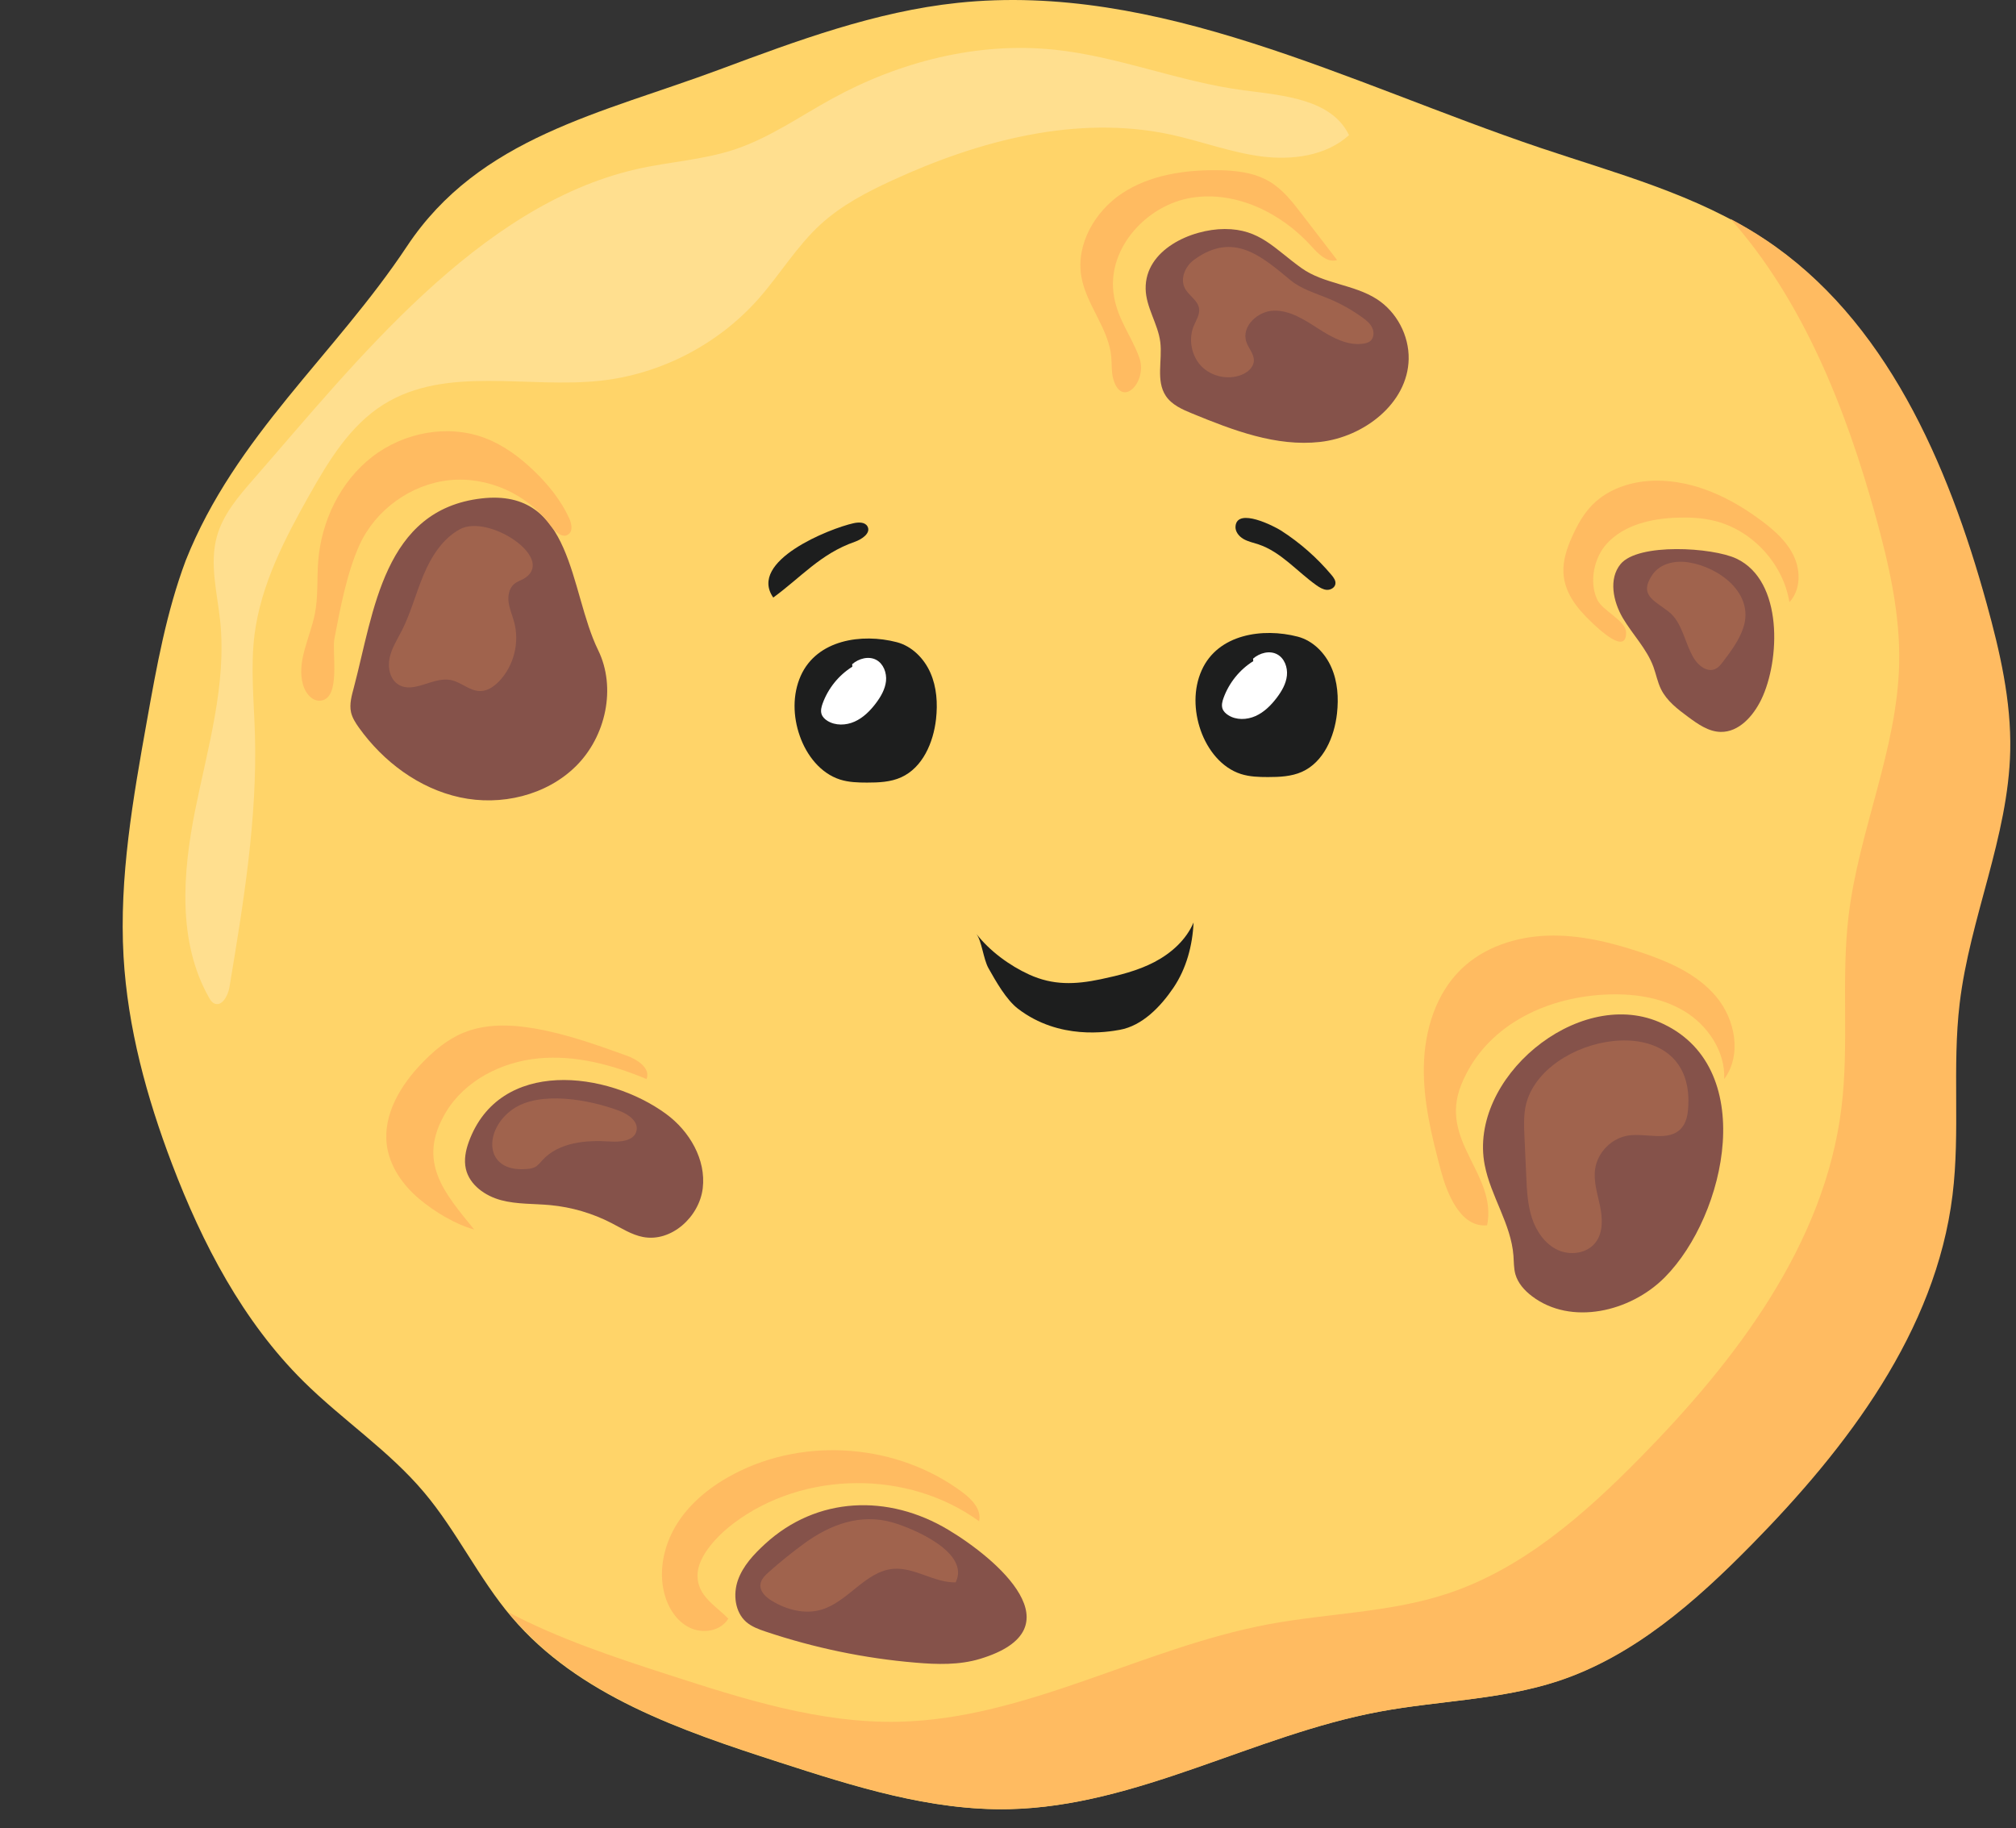 <svg width="43" height="39" viewBox="0 0 43 39" fill="none" xmlns="http://www.w3.org/2000/svg">
<rect x="0" y="0" width="43" height="39" fill="#333333" stroke="none"/>
<g id="ilustra">
<g id="Group">
<path id="Vector" d="M3.962 11.954C3.551 13.05 3.342 14.21 3.136 15.363C2.838 17.029 2.539 18.714 2.635 20.404C2.723 21.922 3.128 23.407 3.669 24.828C4.316 26.529 5.18 28.184 6.47 29.463C7.3 30.286 8.293 30.939 9.046 31.834C9.744 32.662 10.211 33.667 10.912 34.493C12.333 36.168 14.53 36.915 16.614 37.589C18.21 38.105 19.842 38.626 21.517 38.59C24.244 38.531 26.724 37.015 29.404 36.513C30.675 36.275 31.994 36.264 33.223 35.858C34.83 35.328 36.148 34.167 37.337 32.959C39.385 30.877 41.272 28.4 41.631 25.494C41.797 24.14 41.621 22.762 41.783 21.408C41.999 19.585 42.821 17.854 42.862 16.017C42.885 14.952 42.643 13.898 42.359 12.871C41.534 9.881 40.206 6.815 37.631 5.105C36.19 4.149 34.484 3.703 32.847 3.151C28.765 1.772 24.706 -0.391 20.425 0.061C18.674 0.246 17.001 0.867 15.35 1.482C12.831 2.421 10.227 2.922 8.68 5.254C7.143 7.57 5.016 9.304 3.962 11.954Z" fill="#FFD469"/>
<path id="Vector_2" d="M42.373 12.871C41.548 9.881 40.22 6.814 37.645 5.105C37.407 4.946 37.161 4.802 36.909 4.669C38.453 6.403 39.375 8.726 40.005 11.007C40.288 12.034 40.531 13.087 40.508 14.153C40.467 15.989 39.645 17.72 39.428 19.544C39.268 20.898 39.444 22.276 39.277 23.629C38.919 26.536 37.032 29.013 34.983 31.095C33.794 32.303 32.476 33.464 30.87 33.994C29.641 34.4 28.322 34.41 27.05 34.648C24.369 35.15 21.89 36.667 19.164 36.726C17.488 36.762 15.855 36.24 14.26 35.724C13.105 35.351 11.916 34.955 10.844 34.391C10.871 34.425 10.899 34.459 10.928 34.493C12.349 36.167 14.545 36.914 16.629 37.588C18.225 38.104 19.857 38.626 21.533 38.59C24.259 38.531 26.739 37.014 29.419 36.512C30.69 36.274 32.01 36.263 33.239 35.858C34.845 35.327 36.163 34.167 37.352 32.958C39.401 30.877 41.288 28.399 41.646 25.493C41.813 24.14 41.637 22.762 41.798 21.408C42.014 19.584 42.836 17.853 42.877 16.017C42.9 14.951 42.657 13.898 42.373 12.871Z" fill="#FFBB61"/>
<path id="Vector_3" d="M7.548 14.663C7.502 14.836 7.449 15.017 7.487 15.192C7.514 15.312 7.583 15.419 7.654 15.519C8.174 16.247 8.938 16.819 9.81 17.008C10.681 17.197 11.654 16.97 12.288 16.339C12.922 15.709 13.151 14.67 12.757 13.866C12.14 12.606 12.233 10.404 10.268 10.632C8.183 10.875 7.975 13.047 7.548 14.663Z" fill="#85524A"/>
<path id="Vector_4" d="M24.436 6.162C24.443 6.556 24.698 6.905 24.748 7.295C24.797 7.684 24.649 8.121 24.867 8.446C24.995 8.637 25.219 8.735 25.43 8.821C26.301 9.179 27.219 9.531 28.154 9.427C29.088 9.324 30.026 8.606 30.046 7.661C30.056 7.155 29.79 6.652 29.366 6.38C28.877 6.065 28.234 6.057 27.761 5.719C27.179 5.304 26.876 4.884 26.121 4.885C25.408 4.887 24.42 5.326 24.436 6.162Z" fill="#85524A"/>
<path id="Vector_5" d="M31.668 24.85C31.797 25.518 32.231 26.109 32.281 26.786C32.291 26.919 32.287 27.053 32.322 27.18C32.376 27.371 32.516 27.527 32.674 27.647C33.505 28.281 34.775 27.988 35.511 27.244C36.822 25.92 37.535 22.712 35.383 21.799C33.634 21.058 31.311 23.014 31.668 24.85Z" fill="#85524A"/>
<path id="Vector_6" d="M16.312 32.939C16.076 33.157 15.848 33.4 15.74 33.704C15.633 34.007 15.675 34.385 15.916 34.597C16.034 34.699 16.184 34.754 16.331 34.803C17.365 35.15 18.439 35.374 19.524 35.465C19.987 35.505 20.462 35.519 20.906 35.384C23.01 34.745 21.27 33.256 20.224 32.63C18.948 31.866 17.425 31.914 16.312 32.939Z" fill="#85524A"/>
<path id="Vector_7" d="M9.999 24.357C9.932 24.541 9.893 24.741 9.936 24.932C10.015 25.277 10.348 25.51 10.689 25.601C11.029 25.691 11.387 25.673 11.737 25.706C12.193 25.749 12.639 25.88 13.045 26.09C13.262 26.202 13.473 26.338 13.711 26.385C14.314 26.504 14.915 25.961 14.989 25.347C15.063 24.734 14.706 24.127 14.21 23.763C12.953 22.841 10.653 22.561 9.999 24.357Z" fill="#85524A"/>
<path id="Vector_8" d="M9.805 11.291C9.435 11.495 9.196 11.877 9.032 12.268C8.868 12.659 8.762 13.075 8.57 13.452C8.473 13.642 8.354 13.825 8.31 14.034C8.265 14.242 8.318 14.492 8.499 14.603C8.824 14.803 9.234 14.434 9.609 14.504C9.834 14.546 10.02 14.745 10.249 14.741C10.403 14.739 10.541 14.641 10.648 14.529C10.96 14.202 11.085 13.707 10.967 13.27C10.93 13.13 10.87 12.995 10.849 12.852C10.829 12.708 10.858 12.546 10.97 12.454C11.04 12.397 11.132 12.375 11.206 12.323C11.837 11.89 10.409 10.956 9.805 11.291Z" fill="#A0634D"/>
<path id="Vector_9" d="M25.469 5.541C25.282 5.677 25.166 5.941 25.272 6.147C25.354 6.307 25.551 6.405 25.576 6.583C25.593 6.712 25.512 6.831 25.462 6.951C25.344 7.236 25.411 7.59 25.625 7.812C25.84 8.033 26.191 8.109 26.477 7.997C26.609 7.946 26.736 7.84 26.744 7.699C26.752 7.551 26.629 7.431 26.583 7.29C26.473 6.961 26.832 6.63 27.177 6.626C27.522 6.621 27.831 6.825 28.121 7.012C28.412 7.198 28.741 7.382 29.082 7.33C29.134 7.322 29.187 7.308 29.228 7.275C29.306 7.208 29.312 7.083 29.268 6.99C29.223 6.896 29.139 6.829 29.055 6.769C28.831 6.608 28.589 6.473 28.335 6.368C28.057 6.252 27.758 6.168 27.525 5.976C26.909 5.467 26.309 4.929 25.469 5.541Z" fill="#A0634D"/>
<path id="Vector_10" d="M11.216 24.937C11.28 24.933 11.347 24.927 11.404 24.898C11.474 24.863 11.523 24.798 11.575 24.741C11.926 24.364 12.5 24.315 13.012 24.349C13.233 24.363 13.527 24.338 13.576 24.121C13.622 23.919 13.401 23.766 13.209 23.694C12.6 23.464 11.51 23.249 10.926 23.668C10.309 24.11 10.323 25.004 11.216 24.937Z" fill="#A0634D"/>
<path id="Vector_11" d="M17.155 32.922C16.893 33.114 16.639 33.317 16.397 33.534C16.315 33.607 16.228 33.692 16.219 33.802C16.206 33.95 16.335 34.068 16.461 34.145C16.777 34.339 17.167 34.44 17.521 34.335C18.089 34.167 18.458 33.519 19.047 33.465C19.504 33.424 19.924 33.763 20.383 33.753C20.7 33.114 19.475 32.601 19.038 32.475C18.356 32.279 17.712 32.516 17.155 32.922Z" fill="#A0634D"/>
<path id="Vector_12" d="M32.585 23.436C32.492 23.694 32.503 23.977 32.516 24.251C32.529 24.531 32.541 24.811 32.554 25.09C32.567 25.39 32.582 25.695 32.675 25.98C32.769 26.266 32.953 26.535 33.224 26.662C33.495 26.788 33.856 26.738 34.036 26.498C34.196 26.285 34.182 25.988 34.128 25.726C34.073 25.465 33.986 25.201 34.023 24.937C34.075 24.576 34.382 24.269 34.74 24.22C35.124 24.167 35.594 24.357 35.857 24.071C35.954 23.966 35.992 23.818 36.004 23.675C36.202 21.499 33.105 21.983 32.585 23.436Z" fill="#A0634D"/>
<path id="Vector_13" d="M7.667 11.626C8.009 10.874 8.764 10.329 9.582 10.243C10.4 10.158 11.251 10.538 11.737 11.204C11.833 11.335 11.995 11.494 12.125 11.397C12.225 11.323 12.191 11.165 12.139 11.05C11.963 10.67 11.696 10.339 11.395 10.049C11.091 9.755 10.744 9.497 10.35 9.346C9.552 9.041 8.607 9.223 7.933 9.749C7.258 10.275 6.854 11.114 6.787 11.97C6.758 12.344 6.789 12.725 6.716 13.093C6.615 13.603 6.318 14.113 6.465 14.613C6.517 14.79 6.664 14.97 6.846 14.945C7.275 14.886 7.076 13.918 7.133 13.622C7.255 12.985 7.399 12.218 7.667 11.626Z" fill="#FFBB61"/>
<path id="Vector_14" d="M23.748 6.23C23.638 5.272 24.468 4.371 25.414 4.218C26.361 4.066 27.329 4.54 27.973 5.254C28.12 5.417 28.311 5.612 28.52 5.547C28.268 5.219 28.016 4.891 27.764 4.564C27.568 4.308 27.365 4.047 27.091 3.881C26.751 3.673 26.337 3.632 25.94 3.63C25.242 3.627 24.52 3.737 23.937 4.121C23.355 4.505 22.944 5.213 23.065 5.903C23.171 6.507 23.65 7.007 23.703 7.617C23.716 7.772 23.703 7.93 23.744 8.079C23.924 8.732 24.483 8.142 24.302 7.633C24.131 7.15 23.812 6.791 23.748 6.23Z" fill="#FFBB61"/>
<path id="Vector_15" d="M9.509 23.727C9.916 23.046 10.7 22.651 11.485 22.576C12.272 22.501 13.06 22.711 13.79 23.017C13.882 22.792 13.602 22.602 13.373 22.52C12.726 22.287 12.075 22.053 11.397 21.937C10.89 21.85 10.353 21.834 9.878 22.032C9.542 22.171 9.256 22.411 9.004 22.673C8.549 23.144 8.168 23.767 8.25 24.419C8.308 24.874 8.589 25.277 8.94 25.572C9.27 25.849 9.706 26.113 10.113 26.226C9.486 25.45 8.878 24.785 9.509 23.727Z" fill="#FFBB61"/>
<path id="Vector_16" d="M34.205 21.217C34.794 21.184 35.406 21.26 35.914 21.562C36.421 21.864 36.802 22.424 36.776 23.017C37.156 22.507 37.013 21.743 36.604 21.258C36.196 20.771 35.586 20.509 34.985 20.309C34.346 20.097 33.681 19.935 33.008 19.958C32.335 19.981 31.651 20.203 31.167 20.672C30.624 21.198 30.385 21.98 30.37 22.738C30.354 23.495 30.539 24.241 30.734 24.974C30.856 25.427 31.14 26.192 31.719 26.137C31.94 25.042 30.677 24.347 31.169 23.135C31.671 21.897 32.933 21.288 34.205 21.217Z" fill="#FFBB61"/>
<path id="Vector_17" d="M15.644 32.496C17.139 31.367 19.368 31.347 20.883 32.449C20.941 32.206 20.735 31.986 20.536 31.837C19.16 30.801 17.187 30.64 15.662 31.437C15.192 31.683 14.757 32.02 14.465 32.465C14.173 32.91 14.037 33.474 14.17 33.99C14.249 34.295 14.432 34.587 14.714 34.721C14.993 34.855 15.37 34.795 15.534 34.527C15.258 34.243 14.88 34.048 14.877 33.611C14.874 33.183 15.334 32.73 15.644 32.496Z" fill="#FFBB61"/>
<path id="Vector_18" opacity="0.25" d="M5.406 10.222C5.086 10.589 4.756 10.973 4.626 11.443C4.464 12.027 4.633 12.643 4.696 13.245C4.837 14.602 4.43 15.946 4.162 17.284C3.895 18.622 3.785 20.09 4.456 21.276C4.483 21.325 4.514 21.375 4.564 21.401C4.73 21.485 4.864 21.242 4.894 21.058C5.192 19.266 5.492 17.46 5.437 15.643C5.416 14.938 5.341 14.23 5.43 13.53C5.567 12.466 6.074 11.491 6.599 10.558C7.013 9.824 7.47 9.072 8.182 8.627C9.52 7.791 11.252 8.294 12.818 8.12C14.096 7.979 15.314 7.347 16.17 6.383C16.631 5.864 16.991 5.254 17.504 4.785C17.948 4.379 18.489 4.097 19.035 3.846C20.89 2.993 22.974 2.443 24.968 2.87C25.616 3.01 26.243 3.25 26.9 3.336C27.557 3.421 28.281 3.329 28.774 2.883C28.403 2.111 27.37 2.037 26.525 1.926C25.157 1.747 23.854 1.2 22.482 1.059C20.852 0.891 19.191 1.314 17.752 2.103C17.067 2.478 16.419 2.937 15.679 3.185C14.998 3.413 14.268 3.449 13.569 3.61C10.19 4.385 7.575 7.74 5.406 10.222Z" fill="white"/>
<g id="Group_2">
<path id="Vector_19" d="M17.079 14.416C16.901 14.816 16.913 15.285 17.059 15.698C17.203 16.111 17.501 16.495 17.917 16.628C18.102 16.687 18.299 16.693 18.493 16.693C18.74 16.693 18.994 16.683 19.22 16.581C19.679 16.374 19.908 15.842 19.965 15.339C20.002 15.005 19.98 14.658 19.845 14.351C19.71 14.044 19.45 13.782 19.127 13.698C18.383 13.505 17.425 13.643 17.079 14.416Z" fill="#1D1E1E"/>
<path id="Vector_20" d="M18.18 14.221C17.89 14.402 17.664 14.682 17.547 15.004C17.52 15.078 17.499 15.16 17.524 15.234C17.545 15.295 17.593 15.341 17.647 15.375C17.818 15.482 18.043 15.475 18.227 15.393C18.411 15.311 18.559 15.163 18.681 15.002C18.787 14.862 18.879 14.703 18.898 14.528C18.916 14.353 18.845 14.16 18.691 14.076C18.528 13.988 18.317 14.046 18.176 14.168L18.18 14.221Z" fill="white"/>
</g>
<g id="Group_3">
<path id="Vector_21" d="M25.631 14.298C25.452 14.697 25.465 15.167 25.61 15.58C25.755 15.993 26.053 16.377 26.468 16.51C26.653 16.569 26.851 16.575 27.045 16.575C27.291 16.575 27.546 16.564 27.771 16.463C28.23 16.256 28.46 15.724 28.517 15.221C28.554 14.887 28.532 14.54 28.396 14.233C28.261 13.926 28.002 13.664 27.679 13.58C26.934 13.387 25.977 13.524 25.631 14.298Z" fill="#1D1E1E"/>
<path id="Vector_22" d="M26.731 14.103C26.442 14.283 26.215 14.564 26.098 14.886C26.071 14.959 26.05 15.041 26.075 15.116C26.096 15.176 26.145 15.222 26.199 15.256C26.369 15.364 26.595 15.356 26.779 15.274C26.963 15.192 27.111 15.044 27.233 14.883C27.339 14.743 27.431 14.585 27.449 14.41C27.467 14.235 27.397 14.042 27.243 13.958C27.079 13.869 26.868 13.927 26.727 14.049L26.731 14.103Z" fill="white"/>
</g>
<path id="Vector_23" d="M21.713 21.517C22.596 22.193 23.626 22.013 23.883 21.967C24.364 21.881 24.756 21.473 25.03 21.067C25.304 20.661 25.436 20.168 25.458 19.677C25.3 20.049 24.98 20.334 24.623 20.521C24.266 20.707 23.87 20.805 23.477 20.888C22.929 21.003 22.461 21.02 21.952 20.788C21.531 20.596 21.107 20.284 20.823 19.917C20.942 20.071 20.974 20.458 21.084 20.653C21.241 20.931 21.461 21.324 21.713 21.517Z" fill="#1D1E1E"/>
<path id="Vector_24" d="M18.204 11.161C18.311 11.137 18.447 11.132 18.502 11.227C18.583 11.37 18.384 11.504 18.23 11.558C17.502 11.811 17.081 12.319 16.493 12.746C15.949 11.966 17.7 11.272 18.204 11.161Z" fill="#1D1E1E"/>
<path id="Vector_25" d="M26.353 11.222C26.341 11.335 26.423 11.439 26.521 11.496C26.619 11.553 26.732 11.575 26.84 11.611C27.322 11.771 27.665 12.191 28.08 12.485C28.146 12.531 28.219 12.576 28.299 12.582C28.38 12.587 28.47 12.537 28.483 12.457C28.495 12.387 28.448 12.322 28.402 12.267C28.093 11.898 27.727 11.576 27.323 11.317C27.179 11.225 26.394 10.821 26.353 11.222Z" fill="#1D1E1E"/>
<path id="Vector_26" d="M34.566 12.032C34.306 12.348 34.407 12.832 34.615 13.185C34.823 13.537 35.124 13.838 35.266 14.223C35.324 14.382 35.354 14.55 35.429 14.702C35.552 14.951 35.782 15.126 36.005 15.291C36.214 15.445 36.44 15.607 36.7 15.612C37.09 15.62 37.396 15.273 37.567 14.921C37.967 14.095 38.043 12.392 37.038 11.916C36.526 11.674 34.941 11.577 34.566 12.032Z" fill="#85524A"/>
<path id="Vector_27" d="M35.586 13.043C35.89 13.277 35.93 13.719 36.132 14.046C36.227 14.201 36.41 14.343 36.578 14.273C36.656 14.241 36.709 14.171 36.759 14.104C36.927 13.881 37.098 13.652 37.185 13.386C37.423 12.659 36.67 12.096 36.011 11.995C35.741 11.953 35.415 12.009 35.243 12.262C34.955 12.687 35.268 12.799 35.586 13.043Z" fill="#A0634D"/>
<path id="Vector_28" d="M34.274 11.595C34.647 11.189 35.233 11.059 35.782 11.042C36.034 11.034 36.286 11.045 36.532 11.101C37.354 11.287 38.031 12.008 38.167 12.845C38.401 12.595 38.411 12.191 38.269 11.879C38.128 11.565 37.863 11.327 37.589 11.121C36.924 10.618 36.128 10.238 35.295 10.253C34.808 10.263 34.308 10.42 33.965 10.768C33.776 10.959 33.643 11.199 33.533 11.445C33.423 11.689 33.334 11.951 33.347 12.218C33.369 12.643 33.635 12.973 33.928 13.254C34.072 13.392 34.7 14.002 34.683 13.481C34.675 13.241 34.181 13.025 34.071 12.796C33.889 12.418 33.998 11.895 34.274 11.595Z" fill="#FFBB61"/>
</g>
</g>
</svg>
